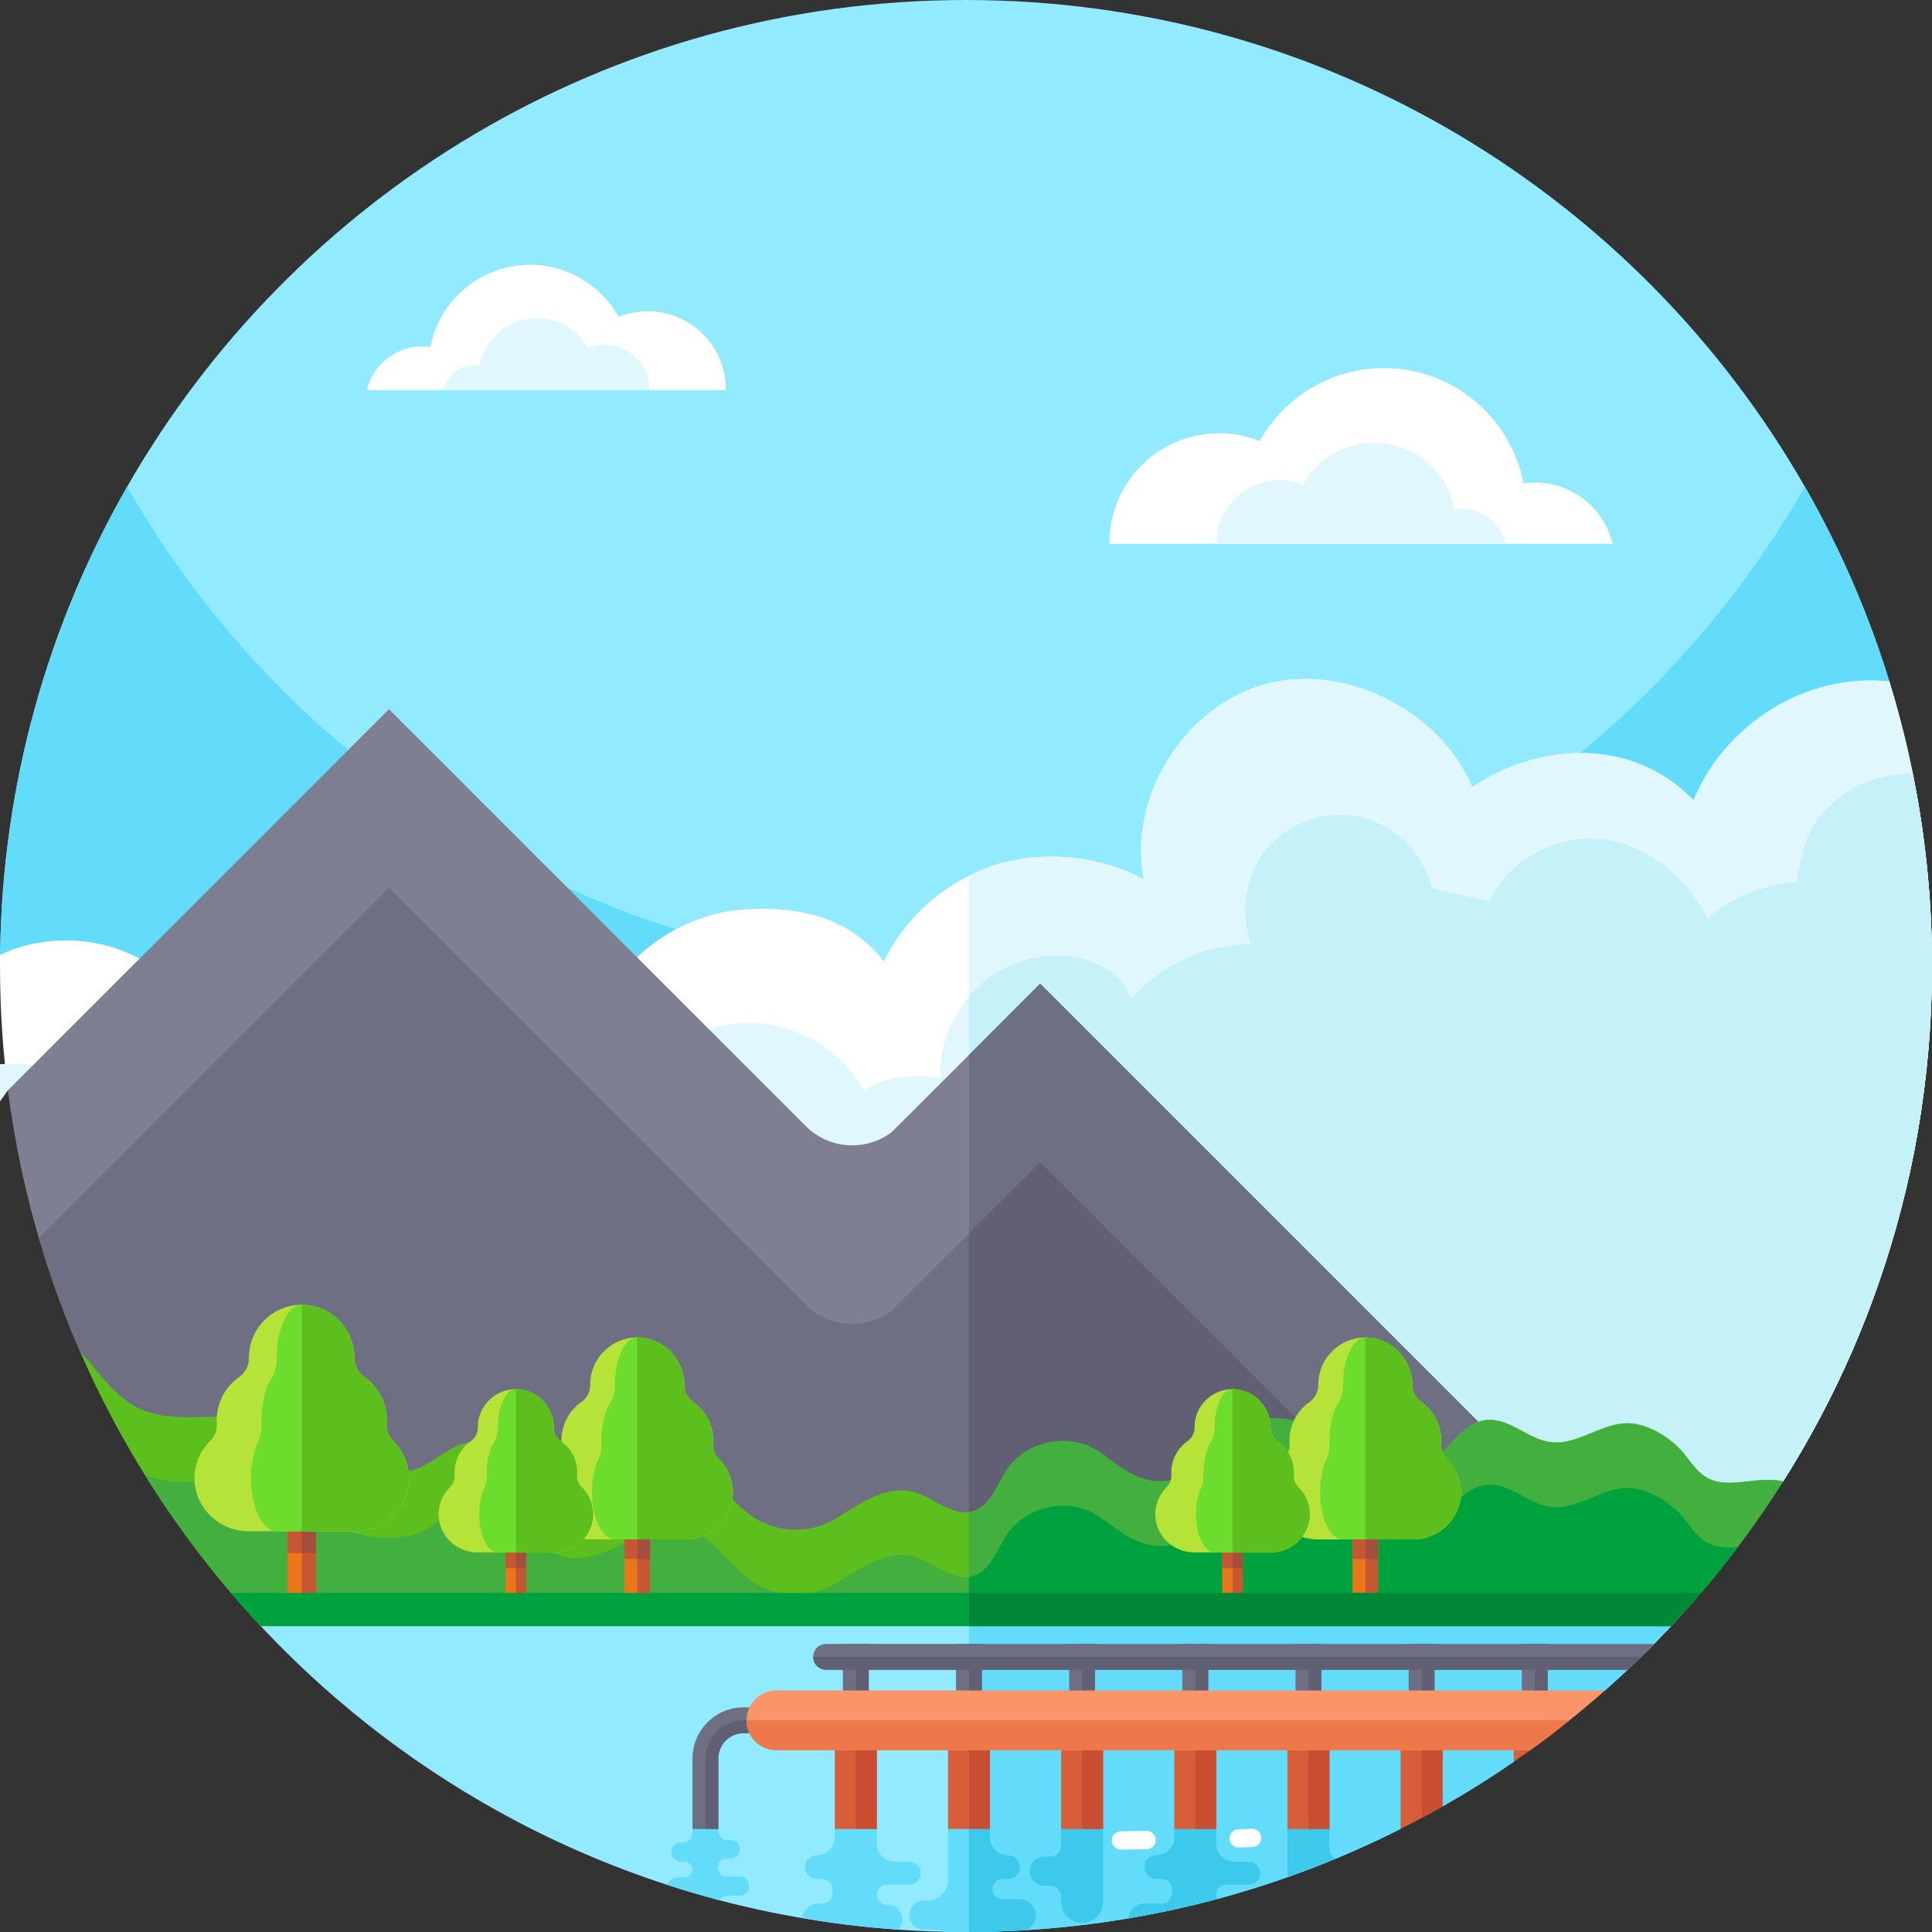 <svg id="Capa_1" enable-background="new 0 0 512 512" height="512" viewBox="0 0 512 512" width="512" xmlns="http://www.w3.org/2000/svg"><rect x="0" y="0" width="512" height="512" fill="#333333" stroke="none"/><g><path d="m500.7 180.58-27.76 37.71c-113.55 154.3-338.03 170.79-472.91 34.75.5-45.11 12.68-87.41 33.65-124.04 44.12-77.07 127.16-129 222.32-129s178.2 51.93 222.32 129c9.26 16.17 16.8 33.45 22.38 51.58z" fill="#92eaff"/><g><path d="m500.7 180.58-27.76 37.71c-113.55 154.3-338.03 170.79-472.91 34.75.5-45.11 12.68-87.41 33.65-124.04 44.12 77.07 127.16 129 222.32 129s178.2-51.93 222.32-129c9.26 16.17 16.81 33.45 22.38 51.58z" fill="#63dbfa"/></g><g><g><g><path d="m512 256c0 14.91-1.28 29.53-3.73 43.74-1.22 7.12-2.74 14.14-4.55 21.04-6.7 25.74-17.32 49.91-31.18 71.82l-8.2 4.54c-14.5 8.02-29.41 14.89-44.6 20.61h-237.8c-37.27-14-72.43-34.76-103.59-62.05l-76.24-66.78c-.64-4.91-1.14-9.87-1.48-14.86-.42-5.96-.63-11.99-.63-18.06v-2.95c.01 0 .02-.01.03-.01 10.86-5.09 23.99-5.11 34.87-.05 10.89 5.07 20.85 14.93 23.95 26.54 9.23-10.65 34.08-11.9 41.3.2 1.01-13.09 10.96-25 23.66-28.33 12.69-3.33 29.8 1.45 37.1 12.36 7.34-12.86 21.33-21.66 36.09-22.72 14.77-1.05 28.14 2.05 37.23 13.73 4.62-9.51 12.41-17.41 21.77-22.3.26-.14.53-.27.79-.41 2.18-1.09 4.43-2.02 6.75-2.77 3.84-1.24 7.91-1.97 12.04-2.19 9.49-.55 19.31 1.5 27.48 5.89-4.03-21.69 10.42-45.25 31.58-51.48 21.16-6.24 47.13 6.69 55.49 27.1 18.67-12.45 43.17-12.74 58.67 3.49 6.37-15.48 20.76-27.39 37.15-30.76 4.85-1 9.83-1.24 14.75-.76 2.25 7.29 4.18 14.73 5.77 22.28.15.72.3 1.43.44 2.15 3.18 15.69 4.92 31.89 5.08 48.47.01.84.01 1.68.01 2.52z" fill="#fff"/></g><path d="m512 256c0 14.91-1.28 29.53-3.73 43.74-1.22 7.12-2.74 14.14-4.55 21.04-6.7 25.74-17.32 49.91-31.18 71.82l-8.2 4.54c-14.5 8.02-29.41 14.89-44.6 20.61h-162.95v-185.69c2.18-1.09 4.43-2.02 6.75-2.77 3.84-1.24 7.91-1.97 12.04-2.19 9.49-.55 19.31 1.5 27.48 5.89-4.03-21.69 10.42-45.25 31.58-51.48 21.16-6.24 47.13 6.69 55.49 27.1 18.67-12.45 43.17-12.74 58.67 3.49 6.37-15.48 20.76-27.39 37.15-30.76 4.85-1 9.83-1.24 14.75-.76 2.25 7.29 4.18 14.73 5.77 22.28.15.72.3 1.43.44 2.15 3.18 15.69 4.92 31.89 5.08 48.47.01.84.01 1.68.01 2.52z" fill="#dff7fd"/><path d="m512 256c0 14.91-1.28 29.53-3.73 43.74-1.22 7.12-2.74 14.14-4.55 21.04-6.7 25.74-17.32 49.91-31.18 71.82l-8.2 4.54c-14.5 8.02-29.41 14.89-44.6 20.61h-237.8c-37.27-14-72.43-34.76-103.59-62.05l-76.24-66.78-2.11 2.96v-9.85c.43-.03.87-.06 1.3-.08 9.03-.42 18.35 2.39 25.89 7.5 11.67 7.9 19.44 20.57 23.95 33.91 6.25-8.2 15.99-14.14 26.29-14.64 10.3-.51 20.73 3.74 27.75 11.29-.39-13.84 10.42-28.78 23.51-33.3s28.85.37 37.08 11.51c2.79-13.68 14.16-24.75 27.97-26.81 13.81-2.07 28.54 5.27 35.21 17.54 5.57-3.78 13.76-4.22 20.41-3.19-.68-7.22 2.09-14.75 6.64-20.62.26-.33.52-.65.79-.97.89-1.08 1.85-2.09 2.86-3.03 6.62-6.15 16.18-9.01 25.09-7.49 6.44 1.09 12.91 4.88 15.01 11.06 7.87-8.93 19.87-14.4 31.77-14.67-3.13-8.56-1.3-19.15 4.83-25.89 6.14-6.75 16.12-9.72 24.94-7.42 8.83 2.31 16.09 9.78 18.14 18.66 4.63 1.16 10.66 2.27 15.28 3.43 5.01-11 18.14-18 30.13-16.39s22.43 10.22 27.72 21.09c5.87-5.83 15.34-9.05 23.57-9.83 2.22-12.59 3.89-17.53 14.58-24.54 3.81-2.5 10.03-4.14 16.2-4.14 3.18 15.69 4.92 31.89 5.08 48.47.01.84.01 1.68.01 2.52z" fill="#dff7fd"/><path d="m512 256c0 14.91-1.28 29.53-3.73 43.74-1.22 7.12-2.74 14.14-4.55 21.04-6.7 25.74-17.32 49.91-31.18 71.82l-8.2 4.54c-14.5 8.02-29.41 14.89-44.6 20.61h-39.13l13.18 13.18h-137v-166.76c.89-1.08 1.85-2.09 2.86-3.03 6.62-6.15 16.18-9.01 25.09-7.49 6.44 1.09 12.91 4.88 15.01 11.06 7.87-8.93 19.87-14.4 31.77-14.67-3.13-8.56-1.3-19.15 4.83-25.89 6.14-6.75 16.12-9.72 24.94-7.42 8.83 2.31 16.09 9.78 18.14 18.66 4.63 1.16 10.66 2.27 15.28 3.43 5.01-11 18.14-18 30.13-16.39s22.43 10.22 27.72 21.09c5.87-5.83 15.34-9.05 23.57-9.83 2.22-12.59 3.89-17.53 14.58-24.54 3.81-2.5 10.03-4.14 16.2-4.14 3.18 15.69 4.92 31.89 5.08 48.47.01.84.01 1.68.01 2.52z" fill="#c5f2f9"/></g><g><path d="m445.11 428.55c-2.2 2.41-4.44 4.78-6.73 7.1-1.14 1.16-2.3 2.31-3.46 3.43-1.18 1.16-2.36 2.3-3.56 3.42-1.98 1.87-3.99 3.69-6.03 5.49l-7.27 3.09c-7.32 3.11-13.3 8.7-16.89 15.8-.01 0-.01.01-.01.01-6.1 4.21-12.4 8.15-18.87 11.82-2.34-3.52-7.67-2.94-9.2 1l-1.92 4.97c-30.15 15.23-63.72 24.65-99.25 26.83-5.27.33-10.57.49-15.92.49-2.01 0-4.01-.02-6.01-.08-4.02-.08-8.01-.27-11.98-.55-8.59-.59-17.07-1.61-25.41-3.05-7.42-1.25-14.74-2.83-21.93-4.73-4.63-1.22-9.21-2.56-13.73-4.04-15.68-5.08-30.69-11.64-44.88-19.51-24.46-13.55-46.46-30.99-65.17-51.49z" fill="#92eaff"/><path d="m445.11 428.55c-6.24 6.83-12.84 13.32-19.78 19.44l-7.27 3.09c-7.32 3.11-13.31 8.71-16.9 15.81-6.1 4.21-12.39 8.15-18.86 11.83-2.34-3.53-7.68-2.95-9.21.99l-1.92 4.97c-5.63 2.84-11.37 5.48-17.22 7.9-4.2 1.75-8.46 3.38-12.77 4.9-6.1 2.15-12.3 4.08-18.6 5.77-7.69 2.07-15.53 3.79-23.5 5.13-13.75 2.34-27.88 3.57-42.29 3.62v-83.45z" fill="#63dbfa"/></g><path d="m8.27 320.78c.64 2.45 1.32 4.88 2.02 7.29.36 1.23.73 2.45 1.11 3.67 2.8 9.05 6.08 17.88 9.83 26.46l43.353 59.694h368.281l-157.214-157.214s-9.3 9.31-18.86 18.89c-10.04 10.05-20.37 20.37-20.54 20.5-6.91 5.17-16.57 4.48-22.67-1.62l-110.5-110.5-100.97 100.97c.45 3.63 1 7.24 1.62 10.82 1.22 7.12 2.74 14.14 4.54 21.04z" fill="#7e7f92"/><path d="m432.864 417.894-157.214-157.214s-9.3 9.31-18.86 18.89v138.324z" fill="#6e6f83"/><path d="m21.23 358.2 43.353 59.694h320.952l-109.885-109.884s-9.3 9.31-18.86 18.89c-10.04 10.05-20.37 20.37-20.54 20.5-6.91 5.17-16.57 4.48-22.67-1.62l-110.5-110.5-92.79 92.79c.36 1.23.73 2.45 1.11 3.67 2.8 9.05 6.08 17.88 9.83 26.46z" fill="#6e6f83"/><path d="m385.534 417.894-109.884-109.884s-9.3 9.31-18.86 18.89v90.994z" fill="#605f74"/><path d="m472.54 392.6c-3.77 5.97-7.79 11.78-12.04 17.4-1.97 2.63-4 5.21-6.07 7.75-1.2 1.48-2.42 2.94-3.66 4.39-1.85 2.17-3.74 4.31-5.66 6.41-.73.8-1.46 1.59-2.2 2.38h-373.82c-.74-.79-1.47-1.58-2.2-2.38-1.92-2.1-3.81-4.24-5.65-6.41-1.24-1.45-2.46-2.91-3.66-4.39-6.92-8.46-13.3-17.38-19.09-26.7-3.07-4.92-5.97-9.96-8.7-15.11-3.08-5.78-5.93-11.7-8.56-17.74 6.1 6.38 10.09 14.26 19.97 16.52 11.4 2.62 22.02-2.21 33.13 4.05 7.38 4.15 14.57 9.68 23.12 11.13 3.8.64 8.87.73 12.56-.51 4.39-1.46 7.86-5.16 12.39-6.68 4.49-1.51 9.74-1.52 13.67 1.12 4.17 2.8 6.27 8.07 10.66 10.51 5.33 2.96 11.97.74 17.47-1.91s11.43-5.78 17.37-4.41c7.47 1.72 11.58 9.68 17.93 13.97 6.46 4.38 15.52 4.54 22.13.38 7.42-4.66 14.57-9.73 22.62-6.25 4.15 1.8 8.24 5.2 12.54 4.6.34-.05.69-.12 1.03-.22 4.78-1.4 6.39-7.17 9.21-11.27 5.05-7.34 16.18-9.61 23.7-4.82 3.51 2.24 6.49 5.04 10.31 6.72 3.81 1.68 8.42 2.08 12.05.04 3.24-1.82 5.19-5.22 7.72-7.94 4.38-4.72 10.83-7.47 17.27-7.35 6.45.11 12.79 3.08 17.01 7.95 6.02 6.96 16.61 9.54 23.95 3.99 5.13-3.88 8.6-10.93 15.01-11.51 6-.54 10.88 5.1 16.85 5.88 7.08.93 13.46-5.11 20.59-5.01 5.56.08 12.05 4.31 15.31 8.7 3.71 5.01 6.02 7.49 13.1 7.02 4.22-.28 8.59-1.26 12.64-.3z" fill="#5dbf1d"/><path d="m472.54 392.6c-5.53 8.75-11.58 17.15-18.11 25.15-3 3.69-6.11 7.29-9.32 10.8-.73.8-1.46 1.59-2.2 2.38h-186.12v-30.21c.34-.05.69-.12 1.03-.22 4.78-1.4 6.39-7.17 9.21-11.27 5.05-7.34 16.18-9.61 23.7-4.82 3.51 2.24 6.49 5.04 10.31 6.72 3.81 1.68 8.42 2.08 12.05.04 3.24-1.82 5.19-5.22 7.72-7.94 4.38-4.72 10.83-7.47 17.27-7.35 6.45.11 12.79 3.08 17.01 7.95 6.02 6.96 16.61 9.54 23.95 3.99 5.13-3.88 8.6-10.93 15.01-11.51 6-.54 10.88 5.1 16.85 5.88 7.08.93 13.46-5.11 20.59-5.01 5.56.08 12.05 4.31 15.31 8.7 3.71 5.01 6.02 7.49 13.1 7.02 4.22-.28 8.59-1.26 12.64-.3z" fill="#43af3e"/><path d="m460.5 410c-1.97 2.63-4 5.21-6.07 7.75-1.2 1.48-2.42 2.94-3.66 4.39-1.85 2.17-3.74 4.31-5.66 6.41-.73.8-1.46 1.59-2.2 2.38h-373.82c-.74-.79-1.47-1.58-2.2-2.38-1.92-2.1-3.81-4.24-5.65-6.41-1.24-1.45-2.46-2.91-3.66-4.39-6.92-8.46-13.3-17.38-19.09-26.7.85.33 1.75.6 2.71.82 11.4 2.62 22.02-2.21 33.13 4.05 7.38 4.15 14.57 9.68 23.12 11.13 3.8.65 8.87.73 12.56-.5 4.39-1.47 7.86-5.17 12.39-6.69 4.49-1.51 9.74-1.52 13.67 1.12 4.17 2.8 6.27 8.07 10.66 10.51 5.33 2.96 11.97.74 17.47-1.91s11.43-5.77 17.37-4.41c7.47 1.72 11.58 9.68 17.93 13.98 6.46 4.37 15.52 4.53 22.13.38 7.42-4.67 14.57-9.74 22.62-6.26 4.15 1.8 8.24 5.2 12.54 4.6.34-.05.69-.12 1.03-.22 4.78-1.4 6.39-7.17 9.21-11.27 5.05-7.34 16.18-9.61 23.7-4.82 3.51 2.24 6.49 5.04 10.31 6.72 3.81 1.68 8.42 2.09 12.05.04 3.24-1.82 5.19-5.22 7.72-7.94 4.38-4.72 10.83-7.46 17.27-7.35 6.45.12 12.79 3.08 17.01 7.96 6.02 6.95 16.61 9.53 23.95 3.99 5.13-3.89 8.6-10.94 15.01-11.52 6-.54 10.88 5.1 16.85 5.88 7.08.93 13.46-5.11 20.59-5.01 5.56.09 12.05 4.31 15.31 8.7 3.71 5.01 6.02 7.49 13.1 7.02.2-.01.4-.03.6-.05z" fill="#43af3e"/><path d="m460.5 410c-1.97 2.63-4 5.21-6.07 7.75-1.2 1.48-2.42 2.94-3.66 4.39-1.85 2.17-3.74 4.31-5.66 6.41-.73.8-1.46 1.59-2.2 2.38h-186.12v-13.06c.34-.05.69-.12 1.03-.22 4.78-1.4 6.39-7.17 9.21-11.27 5.05-7.34 16.18-9.61 23.7-4.82 3.51 2.24 6.49 5.04 10.31 6.72 3.81 1.68 8.42 2.09 12.05.04 3.24-1.82 5.19-5.22 7.72-7.94 4.38-4.72 10.83-7.46 17.27-7.35 6.45.12 12.79 3.08 17.01 7.96 6.02 6.95 16.61 9.53 23.95 3.99 5.13-3.89 8.6-10.94 15.01-11.52 6-.54 10.88 5.1 16.85 5.88 7.08.93 13.46-5.11 20.59-5.01 5.56.09 12.05 4.31 15.31 8.7 3.71 5.01 6.02 7.49 13.1 7.02.2-.01.4-.03.6-.05z" fill="#00a23e"/><g><g><path d="m76.173 380.125h7.574v45.751h-7.574z" fill="#ec771b"/></g><path d="m79.96 380.125h3.787v45.751h-3.787z" fill="#c55732"/><path d="m76.173 380.125h3.787v31.476h-3.787z" fill="#c55732"/><path d="m79.96 380.125h3.787v31.476h-3.787z" fill="#a44e3e"/><g><path d="m108.373 391.66c.078 7.773-6.458 14.132-14.228 14.132h-28.367c-7.773 0-14.306-6.359-14.231-14.132.041-3.849 1.632-7.326 4.185-9.832 1.209-1.191 1.828-2.864 1.722-4.561-.019-.292-.028-.591-.028-.889 0-4.729 2.344-8.911 5.939-11.442 1.614-1.138 2.606-2.963 2.606-4.938v-.23c0-7.727 6.262-13.992 13.989-13.992.081 0 .159.003.239.003 3.837.062 7.273 1.701 9.754 4.278 2.478 2.581 3.999 6.104 3.999 9.94 0 1.974.992 3.8 2.605 4.938 3.591 2.531 5.939 6.713 5.939 11.442 0 .298-.009.597-.028.889-.109 1.698.51 3.371 1.723 4.561 2.549 2.508 4.144 5.984 4.182 9.833z" fill="#b6e337"/></g><g><g><path d="m108.373 391.66c.078 7.773-6.458 14.132-14.228 14.132h-20.898c-3.678 0-6.772-6.359-6.735-14.132.019-3.849.771-7.326 1.981-9.832.572-1.191.864-2.864.815-4.561-.009-.292-.013-.591-.013-.889 0-4.729 1.11-8.911 2.811-11.442.762-1.138 1.231-2.963 1.231-4.938v-.23c0-7.727 2.966-13.992 6.623-13.992.037 0 .075.003.112.003h.128c3.837.062 7.273 1.701 9.754 4.278 2.478 2.581 3.999 6.104 3.999 9.94 0 1.974.992 3.8 2.606 4.938 3.591 2.531 5.939 6.713 5.939 11.442 0 .298-.009.597-.028.889-.109 1.698.51 3.371 1.723 4.561 2.547 2.508 4.142 5.984 4.18 9.833z" fill="#6cdc2d"/></g></g><path d="m108.373 391.66c.078 7.773-6.458 14.132-14.228 14.132h-14.185v-60.016c.081 0 .159.003.239.003 3.837.062 7.273 1.701 9.754 4.278 2.478 2.581 3.999 6.104 3.999 9.94 0 1.974.992 3.8 2.605 4.938 3.591 2.531 5.939 6.713 5.939 11.442 0 .298-.009.597-.028.889-.109 1.698.51 3.371 1.723 4.561 2.549 2.508 4.144 5.984 4.182 9.833z" fill="#5dbf1d"/></g><g><g><path d="m165.5 385.078h6.754v40.797h-6.754z" fill="#ec771b"/></g><path d="m168.877 385.078h3.377v40.797h-3.377z" fill="#c55732"/><path d="m165.5 385.078h3.377v28.068h-3.377z" fill="#c55732"/><path d="m168.877 385.078h3.377v28.068h-3.377z" fill="#a44e3e"/><g><path d="m194.213 395.365c.069 6.932-5.759 12.602-12.688 12.602h-25.295c-6.932 0-12.757-5.67-12.691-12.602.036-3.433 1.456-6.532 3.732-8.767 1.079-1.062 1.63-2.554 1.536-4.068-.017-.261-.025-.527-.025-.793 0-4.217 2.091-7.946 5.296-10.203 1.439-1.015 2.324-2.642 2.324-4.403v-.205c0-6.89 5.584-12.477 12.474-12.477.072 0 .141.003.213.003 3.422.056 6.485 1.517 8.698 3.815 2.21 2.301 3.566 5.443 3.566 8.864 0 1.761.885 3.388 2.324 4.403 3.202 2.257 5.296 5.986 5.296 10.203 0 .266-.008.532-.025.793-.097 1.514.455 3.006 1.536 4.068 2.274 2.234 3.696 5.334 3.729 8.767z" fill="#b6e337"/></g><g><g><path d="m194.213 395.365c.069 6.932-5.759 12.602-12.688 12.602h-18.635c-3.28 0-6.039-5.67-6.006-12.602.017-3.433.688-6.532 1.766-8.767.51-1.062.771-2.554.727-4.068-.008-.261-.011-.527-.011-.793 0-4.217.99-7.946 2.507-10.203.679-1.015 1.098-2.642 1.098-4.403v-.205c0-6.89 2.645-12.477 5.906-12.477.033 0 .067.003.1.003h.114c3.422.056 6.485 1.517 8.698 3.815 2.21 2.301 3.566 5.443 3.566 8.864 0 1.761.885 3.388 2.324 4.403 3.202 2.257 5.296 5.986 5.296 10.203 0 .266-.008.532-.025.793-.097 1.514.455 3.006 1.536 4.068 2.272 2.234 3.694 5.334 3.727 8.767z" fill="#6cdc2d"/></g></g><path d="m194.213 395.365c.069 6.932-5.759 12.602-12.688 12.602h-12.649v-53.518c.072 0 .141.003.213.003 3.422.056 6.485 1.517 8.698 3.815 2.21 2.301 3.566 5.443 3.566 8.864 0 1.761.885 3.388 2.324 4.403 3.202 2.257 5.296 5.986 5.296 10.203 0 .266-.008.532-.025.793-.097 1.514.455 3.006 1.536 4.068 2.274 2.234 3.696 5.334 3.729 8.767z" fill="#5dbf1d"/></g><g><g><path d="m358.453 385.078h6.754v40.797h-6.754z" fill="#ec771b"/></g><path d="m361.83 385.078h3.377v40.797h-3.377z" fill="#c55732"/><path d="m358.453 385.078h3.377v28.068h-3.377z" fill="#c55732"/><path d="m361.83 385.078h3.377v28.068h-3.377z" fill="#a44e3e"/><g><path d="m387.166 395.365c.069 6.932-5.759 12.602-12.688 12.602h-25.295c-6.932 0-12.757-5.67-12.69-12.602.036-3.433 1.456-6.532 3.732-8.767 1.078-1.062 1.63-2.554 1.536-4.068-.017-.261-.025-.527-.025-.793 0-4.217 2.091-7.946 5.296-10.203 1.439-1.015 2.324-2.642 2.324-4.403v-.205c0-6.89 5.584-12.477 12.474-12.477.072 0 .141.003.214.003 3.421.056 6.485 1.517 8.698 3.815 2.21 2.301 3.566 5.443 3.566 8.864 0 1.761.884 3.388 2.323 4.403 3.202 2.257 5.296 5.986 5.296 10.203 0 .266-.008.532-.025.793-.097 1.514.455 3.006 1.536 4.068 2.272 2.234 3.695 5.334 3.728 8.767z" fill="#b6e337"/></g><g><g><path d="m387.166 395.365c.069 6.932-5.759 12.602-12.688 12.602h-18.635c-3.28 0-6.039-5.67-6.006-12.602.017-3.433.688-6.532 1.766-8.767.51-1.062.771-2.554.726-4.068-.008-.261-.011-.527-.011-.793 0-4.217.99-7.946 2.507-10.203.679-1.015 1.098-2.642 1.098-4.403v-.205c0-6.89 2.645-12.477 5.906-12.477.033 0 .066.003.1.003h.114c3.421.056 6.485 1.517 8.698 3.815 2.21 2.301 3.566 5.443 3.566 8.864 0 1.761.884 3.388 2.323 4.403 3.202 2.257 5.296 5.986 5.296 10.203 0 .266-.008.532-.025.793-.097 1.514.455 3.006 1.536 4.068 2.273 2.234 3.696 5.334 3.729 8.767z" fill="#6cdc2d"/></g></g><path d="m387.166 395.365c.069 6.932-5.759 12.602-12.688 12.602h-12.649v-53.518c.072 0 .141.003.214.003 3.421.056 6.485 1.517 8.698 3.815 2.21 2.301 3.566 5.443 3.566 8.864 0 1.761.884 3.388 2.323 4.403 3.202 2.257 5.296 5.986 5.296 10.203 0 .266-.008.532-.025.793-.097 1.514.455 3.006 1.536 4.068 2.273 2.234 3.696 5.334 3.729 8.767z" fill="#5dbf1d"/></g><g><g><path d="m133.977 392.904h5.459v32.972h-5.459z" fill="#ec771b"/></g><path d="m136.706 392.904h2.729v32.972h-2.729z" fill="#c55732"/><path d="m133.977 392.904h2.729v22.684h-2.729z" fill="#c55732"/><path d="m136.706 392.904h2.729v22.684h-2.729z" fill="#a44e3e"/><g><path d="m157.182 401.217c.056 5.602-4.654 10.185-10.254 10.185h-20.443c-5.602 0-10.31-4.583-10.256-10.185.029-2.774 1.176-5.279 3.016-7.086.872-.858 1.318-2.064 1.241-3.287-.013-.211-.02-.426-.02-.641 0-3.408 1.69-6.422 4.28-8.246 1.163-.82 1.878-2.135 1.878-3.559v-.166c0-5.568 4.513-10.084 10.082-10.084.058 0 .114.002.173.002 2.765.045 5.241 1.226 7.029 3.083 1.786 1.86 2.882 4.399 2.882 7.164 0 1.423.715 2.738 1.878 3.559 2.588 1.824 4.28 4.838 4.28 8.246 0 .215-.007.43-.02.641-.079 1.223.367 2.429 1.241 3.287 1.837 1.808 2.986 4.313 3.013 7.087z" fill="#b6e337"/></g><g><g><path d="m157.182 401.217c.056 5.602-4.654 10.185-10.254 10.185h-15.061c-2.651 0-4.881-4.583-4.854-10.185.013-2.774.556-5.279 1.427-7.086.412-.858.623-2.064.587-3.287-.007-.211-.009-.426-.009-.641 0-3.408.8-6.422 2.026-8.246.549-.82.887-2.135.887-3.559v-.166c0-5.568 2.138-10.084 4.773-10.084.027 0 .054.002.081.002h.092c2.765.045 5.241 1.226 7.029 3.083 1.786 1.86 2.882 4.399 2.882 7.164 0 1.423.715 2.738 1.878 3.559 2.588 1.824 4.28 4.838 4.28 8.246 0 .215-.007.43-.02.641-.079 1.223.367 2.429 1.241 3.287 1.839 1.808 2.988 4.313 3.015 7.087z" fill="#6cdc2d"/></g></g><path d="m157.182 401.217c.056 5.602-4.654 10.185-10.254 10.185h-10.223v-43.253c.058 0 .114.002.173.002 2.765.045 5.241 1.226 7.029 3.083 1.786 1.86 2.882 4.399 2.882 7.164 0 1.423.715 2.738 1.878 3.559 2.588 1.824 4.28 4.838 4.28 8.246 0 .215-.007.43-.02.641-.079 1.223.367 2.429 1.241 3.287 1.838 1.807 2.987 4.312 3.014 7.086z" fill="#5dbf1d"/></g><g><g><path d="m323.908 392.904h5.459v32.972h-5.459z" fill="#ec771b"/></g><path d="m326.637 392.904h2.729v32.972h-2.729z" fill="#c55732"/><path d="m323.908 392.904h2.729v22.684h-2.729z" fill="#c55732"/><path d="m326.637 392.904h2.729v22.684h-2.729z" fill="#a44e3e"/><g><path d="m347.114 401.217c.056 5.602-4.654 10.185-10.254 10.185h-20.443c-5.602 0-10.31-4.583-10.256-10.185.029-2.774 1.177-5.279 3.016-7.086.872-.858 1.318-2.064 1.241-3.287-.013-.211-.02-.426-.02-.641 0-3.408 1.69-6.422 4.28-8.246 1.163-.82 1.878-2.135 1.878-3.559v-.166c0-5.568 4.513-10.084 10.081-10.084.058 0 .114.002.173.002 2.765.045 5.241 1.226 7.029 3.083 1.786 1.86 2.882 4.399 2.882 7.164 0 1.423.715 2.738 1.878 3.559 2.588 1.824 4.28 4.838 4.28 8.246 0 .215-.007.43-.02.641-.078 1.223.367 2.429 1.241 3.287 1.837 1.808 2.987 4.313 3.014 7.087z" fill="#b6e337"/></g><g><g><path d="m347.114 401.217c.056 5.602-4.654 10.185-10.254 10.185h-15.061c-2.651 0-4.881-4.583-4.854-10.185.013-2.774.556-5.279 1.427-7.086.412-.858.623-2.064.587-3.287-.007-.211-.009-.426-.009-.641 0-3.408.8-6.422 2.026-8.246.549-.82.887-2.135.887-3.559v-.166c0-5.568 2.138-10.084 4.773-10.084.027 0 .054.002.081.002h.092c2.765.045 5.241 1.226 7.029 3.083 1.786 1.86 2.882 4.399 2.882 7.164 0 1.423.715 2.738 1.878 3.559 2.588 1.824 4.28 4.838 4.28 8.246 0 .215-.007.43-.02.641-.078 1.223.367 2.429 1.241 3.287 1.838 1.808 2.988 4.313 3.015 7.087z" fill="#6cdc2d"/></g></g><path d="m347.114 401.217c.056 5.602-4.654 10.185-10.254 10.185h-10.223v-43.253c.058 0 .114.002.173.002 2.765.045 5.241 1.226 7.029 3.083 1.786 1.86 2.882 4.399 2.882 7.164 0 1.423.715 2.738 1.878 3.559 2.588 1.824 4.28 4.838 4.28 8.246 0 .215-.007.43-.02.641-.078 1.223.367 2.429 1.241 3.287 1.837 1.807 2.987 4.312 3.014 7.086z" fill="#5dbf1d"/></g><g><g><g><path d="m221.235 455.898h11.126v28.835h-11.126z" fill="#d85e39"/><path d="m226.798 455.898h5.563v28.835h-5.563z" fill="#c94d31"/><path d="m251.222 455.898h11.126v28.835h-11.126z" fill="#d85e39"/><path d="m256.786 455.898h5.563v28.835h-5.563z" fill="#c94d31"/><path d="m281.21 455.898h11.126v28.835h-11.126z" fill="#d85e39"/><path d="m286.773 455.898h5.563v28.835h-5.563z" fill="#c94d31"/><path d="m311.198 455.898h11.126v28.835h-11.126z" fill="#d85e39"/><path d="m316.761 455.898h5.563v28.835h-5.563z" fill="#c94d31"/><path d="m341.186 455.898h11.126v28.835h-11.126z" fill="#d85e39"/><path d="m346.749 455.898h5.563v28.835h-5.563z" fill="#c94d31"/></g><g><path d="m382.3 455.9v22.82c-1.84 1.05-3.69 2.07-5.56 3.07-1.84.99-3.7 1.95-5.57 2.89v-28.78z" fill="#d85e39"/><path d="m382.3 455.9v22.82c-1.84 1.05-3.69 2.07-5.56 3.07v-25.89z" fill="#c94d31"/><path d="m412.29 455.9v2.86c-3.63 2.81-7.34 5.52-11.13 8.13v-10.99z" fill="#d85e39"/><path d="m412.29 455.9v2.86c-1.84 1.42-3.69 2.82-5.57 4.18v-7.04z" fill="#c94d31"/></g><g><path d="m212.859 452.472v6.845h-15.813c-3.683 0-6.681 2.999-6.681 6.695v18.72h-6.846v-18.72c0-7.461 6.065-13.54 13.527-13.54z" fill="#6e6f83"/><path d="m212.859 455.895v3.423h-15.813c-3.683 0-6.681 2.999-6.681 6.695v18.72h-3.423v-18.72c0-5.586 4.518-10.118 10.104-10.118z" fill="#605f74"/><g><path d="m223.375 435.651h6.845v20.247h-6.845z" fill="#6e6f83"/><path d="m226.798 435.651h3.423v20.247h-3.423z" fill="#605f74"/></g><g><path d="m253.363 435.651h6.845v20.247h-6.845z" fill="#6e6f83"/><path d="m256.786 435.651h3.423v20.247h-3.423z" fill="#605f74"/></g><g><path d="m283.351 435.651h6.845v20.247h-6.845z" fill="#6e6f83"/><path d="m286.773 435.651h3.423v20.247h-3.423z" fill="#605f74"/></g><g><path d="m313.338 435.651h6.845v20.247h-6.845z" fill="#6e6f83"/><path d="m316.761 435.651h3.423v20.247h-3.423z" fill="#605f74"/></g><g><path d="m343.326 435.651h6.845v20.247h-6.845z" fill="#6e6f83"/><path d="m346.749 435.651h3.423v20.247h-3.423z" fill="#605f74"/></g><g><path d="m373.314 435.651h6.845v20.247h-6.845z" fill="#6e6f83"/><path d="m376.737 435.651h3.423v20.247h-3.423z" fill="#605f74"/></g><g><path d="m403.302 435.651h6.845v20.247h-6.845z" fill="#6e6f83"/><path d="m406.724 435.651h3.423v20.247h-3.423z" fill="#605f74"/></g><path d="m425.33 447.99c-6.33 5.6-12.94 10.88-19.81 15.82h-199.78c-4.37 0-7.9-3.54-7.9-7.91 0-2.19.88-4.17 2.31-5.6s3.41-2.31 5.59-2.31z" fill="#f99568"/><path d="m415.94 455.9c-3.4 2.72-6.88 5.36-10.42 7.91h-199.78c-4.37 0-7.9-3.54-7.9-7.91z" fill="#ed784a"/></g></g><path d="m244.01 496.41c0 1.67-1.35 3.02-3.02 3.02h-5.95c-.74 0-1.41.3-1.9.79-.48.48-.78 1.15-.78 1.89 0 1.48 1.2 2.68 2.68 2.68h.19c1.07 0 2.04.43 2.74 1.14.71.7 1.14 1.67 1.14 2.74 0 1.05-.41 2.01-1.1 2.7-8.59-.59-17.07-1.61-25.41-3.05.21-2.17 2.04-3.87 4.26-3.87h1.08c1.48 0 2.68-1.2 2.68-2.68v-1.14c0-1.48-1.2-2.68-2.68-2.68h-1.48c-.86 0-1.65-.35-2.22-.92s-.92-1.35-.92-2.22.35-1.65.92-2.22 1.36-.92 2.22-.92c2.64 0 4.77-2.13 4.77-4.77v-2.17h11.13v3.88c0 2.64 2.14 4.78 4.78 4.78h3.85c1.67 0 3.02 1.35 3.02 3.02z" fill="#63dbfa"/><path d="m333.97 496.41c0 1.67-1.35 3.02-3.02 3.02h-5.94c-.75 0-1.42.3-1.9.79-.49.48-.79 1.15-.79 1.89 0 .41.09.8.26 1.14-7.69 2.07-15.53 3.79-23.5 5.13.17-2.2 2.02-3.93 4.26-3.93h4.56c1.49 0 2.69-1.2 2.69-2.68v-1.14c0-1.48-1.2-2.68-2.69-2.68h-1.48c-.86 0-1.65-.35-2.22-.92s-.92-1.35-.92-2.22.35-1.65.92-2.22 1.36-.92 2.22-.92c2.64 0 4.78-2.13 4.78-4.77v-2.17h11.12v3.88c0 2.64 2.14 4.78 4.78 4.78h3.85c1.67 0 3.02 1.35 3.02 3.02z" fill="#3dcaea"/><path d="m274.48 507.59c0 1.18-.48 2.25-1.25 3.03-.37.37-.8.68-1.3.88l-.01.01c-.34.02-.69.04-1.03.06-.18.01-.36.02-.54.03-.98.06-1.97.11-2.95.15-.31.01-.62.03-.93.04-1.42.06-2.85.1-4.28.13-.73.02-1.46.04-2.19.05-1.07.02-2.14.03-3.21.02-.26.01-.53.01-.79.01-2.01 0-4.01-.02-6.01-.08-.47-.32-1.02-.51-1.63-.51h-3.47c-2.14 0-3.88-1.73-3.88-3.88 0-1.07.43-2.04 1.14-2.74.7-.71 1.67-1.14 2.74-1.14h.94c2.98 0 5.39-2.41 5.39-5.39v-13.53h11.13v2.17c0 2.64 2.14 4.77 4.78 4.77.87 0 1.65.35 2.21.92.57.57.92 1.35.92 2.22s-.35 1.65-.92 2.22c-.56.57-1.34.92-2.21.92h-1.49c-1.48 0-2.68 1.2-2.68 2.68 0 .74.3 1.41.78 1.89.49.49 1.16.79 1.9.79h4.57c2.36 0 4.27 1.92 4.27 4.28z" fill="#63dbfa"/><path d="m278.343 499.764c1.58 0 2.862 1.281 2.862 2.862v1.421c0 3.074 2.492 5.565 5.565 5.565 3.074 0 5.565-2.492 5.565-5.565v-19.313h-11.131v4.399c0 1.585-1.285 2.869-2.869 2.869h-1.606c-1.068 0-2.04.438-2.738 1.137-.883.882-1.35 2.203-1.042 3.601.398 1.808 2.113 3.026 3.964 3.026h1.43z" fill="#3dcaea"/><path d="m353.95 492.58c-4.2 1.75-8.46 3.38-12.77 4.9v-12.75h11.13v5.26c0 1.14.67 2.13 1.64 2.59z" fill="#3dcaea"/><path d="m198.54 499.71v.18c0 1.35-1.09 2.44-2.43 2.44h-3.08c-.79 0-1.49.32-2.01.83-.13.13-.25.28-.35.43-4.63-1.22-9.21-2.56-13.73-4.04.26-1.15 1.29-2 2.51-2h1.93c.58 0 1.11-.23 1.49-.62.39-.38.62-.91.62-1.49 0-1.16-.94-2.11-2.11-2.11h-.96c-.7 0-1.33-.28-1.79-.74-.46-.45-.74-1.09-.74-1.78 0-1.39 1.13-2.52 2.53-2.52h.58c1.39 0 2.52-1.13 2.52-2.53v-1.03h6.85v.53c0 1.32 1.06 2.38 2.38 2.38h.88c.67 0 1.28.27 1.72.71.44.45.71 1.05.71 1.73 0 1.34-1.09 2.43-2.43 2.43h-1.05c-.66 0-1.26.27-1.69.69-.43.44-.7 1.03-.7 1.69 0 1.32 1.07 2.39 2.39 2.39h3.53c1.34 0 2.43 1.09 2.43 2.43z" fill="#63dbfa"/><g><path d="m438.38 435.65c-1.14 1.16-2.3 2.31-3.46 3.43-1.18 1.16-2.36 2.3-3.56 3.42h-212.44c-.94 0-1.8-.38-2.42-1s-1.01-1.48-1.01-2.42c0-1.89 1.54-3.43 3.43-3.43z" fill="#6e6f83"/><path d="m434.92 439.08c-1.18 1.16-2.36 2.3-3.56 3.42h-212.44c-.94 0-1.8-.38-2.42-1s-1.01-1.48-1.01-2.42z" fill="#605f74"/></g><path d="m245.817 490.865-5.56.137c-1.339 0-2.425-1.086-2.425-2.425 0-1.339 1.086-2.425 2.425-2.425l5.56-.137c1.339 0 2.425 1.086 2.425 2.425 0 1.339-1.086 2.425-2.425 2.425z" fill="#92eaff"/><g fill="#fff"><path d="m303.88 490.046-6.839.137c-1.339 0-2.425-1.086-2.425-2.425 0-1.339 1.086-2.425 2.425-2.425l6.839-.137c1.339 0 2.425 1.086 2.425 2.425 0 1.339-1.086 2.425-2.425 2.425z"/><path d="m331.833 489.484-3.56.137c-1.339 0-2.425-1.086-2.425-2.425 0-1.339 1.086-2.425 2.425-2.425l3.56-.137c1.339 0 2.425 1.086 2.425 2.425 0 1.339-1.086 2.425-2.425 2.425z"/></g></g><path d="m450.77 422.14c-1.85 2.17-3.74 4.31-5.66 6.41-.73.8-1.46 1.59-2.2 2.38h-373.82c-.74-.79-1.47-1.58-2.2-2.38-1.92-2.1-3.81-4.24-5.65-6.41z" fill="#00a23e"/><path d="m450.77 422.14c-1.85 2.17-3.74 4.31-5.66 6.41-.73.8-1.46 1.59-2.2 2.38h-186.12v-8.79z" fill="#008839"/><g><path d="m192.376 103.4c0-.063.005-.124.005-.187 0-11.447-9.28-20.727-20.727-20.727-2.719 0-5.314.529-7.693 1.481-4.596-8.234-13.391-13.805-23.49-13.805-13.116 0-24.032 9.393-26.405 21.817-.707-.101-1.43-.157-2.165-.157-7.131 0-13.105 4.936-14.702 11.577h95.177z" fill="#fff"/><path d="m172.153 103.4c0-.036.003-.071.003-.107 0-6.582-5.336-11.918-11.918-11.918-1.564 0-3.056.304-4.424.852-2.643-4.735-7.7-7.938-13.507-7.938-7.542 0-13.819 5.401-15.183 12.545-.407-.058-.822-.09-1.245-.09-4.101 0-7.536 2.839-8.454 6.657h54.728z" fill="#dff7fd"/></g><g><path d="m294.035 144.107c-.001-.088-.006-.174-.006-.262 0-16.038 13.001-29.039 29.038-29.039 3.81 0 7.445.741 10.779 2.075 6.439-11.536 18.76-19.341 32.91-19.341 18.375 0 33.669 13.159 36.993 30.566.991-.142 2.003-.22 3.033-.22 9.991 0 18.361 6.916 20.598 16.22h-133.345z" fill="#fff"/><path d="m322.368 144.107c0-.05-.004-.1-.004-.151 0-9.222 7.476-16.698 16.698-16.698 2.191 0 4.281.426 6.198 1.193 3.703-6.634 10.788-11.122 18.924-11.122 10.566 0 19.36 7.567 21.272 17.576.57-.082 1.152-.126 1.744-.126 5.745 0 10.558 3.977 11.845 9.327h-76.677z" fill="#dff7fd"/></g></g><path d="m274.48 507.59c0 1.18-.48 2.25-1.25 3.03-.37.37-.8.68-1.3.88-.34.03-.69.05-1.04.07-.18.01-.36.02-.54.03-.98.06-1.97.11-2.95.15-.31.01-.62.03-.93.04-1.42.06-2.85.1-4.28.13-.73.02-1.46.04-2.19.05-1.07.02-2.14.03-3.21.03v-27.27h5.56v2.17c0 2.64 2.14 4.77 4.78 4.77.87 0 1.65.35 2.21.92.57.57.92 1.35.92 2.22s-.35 1.65-.92 2.22c-.56.57-1.34.92-2.21.92h-1.49c-1.48 0-2.68 1.2-2.68 2.68 0 .74.3 1.41.78 1.89.49.49 1.16.79 1.9.79h4.57c2.36 0 4.27 1.92 4.27 4.28z" fill="#3dcaea"/></g></svg>